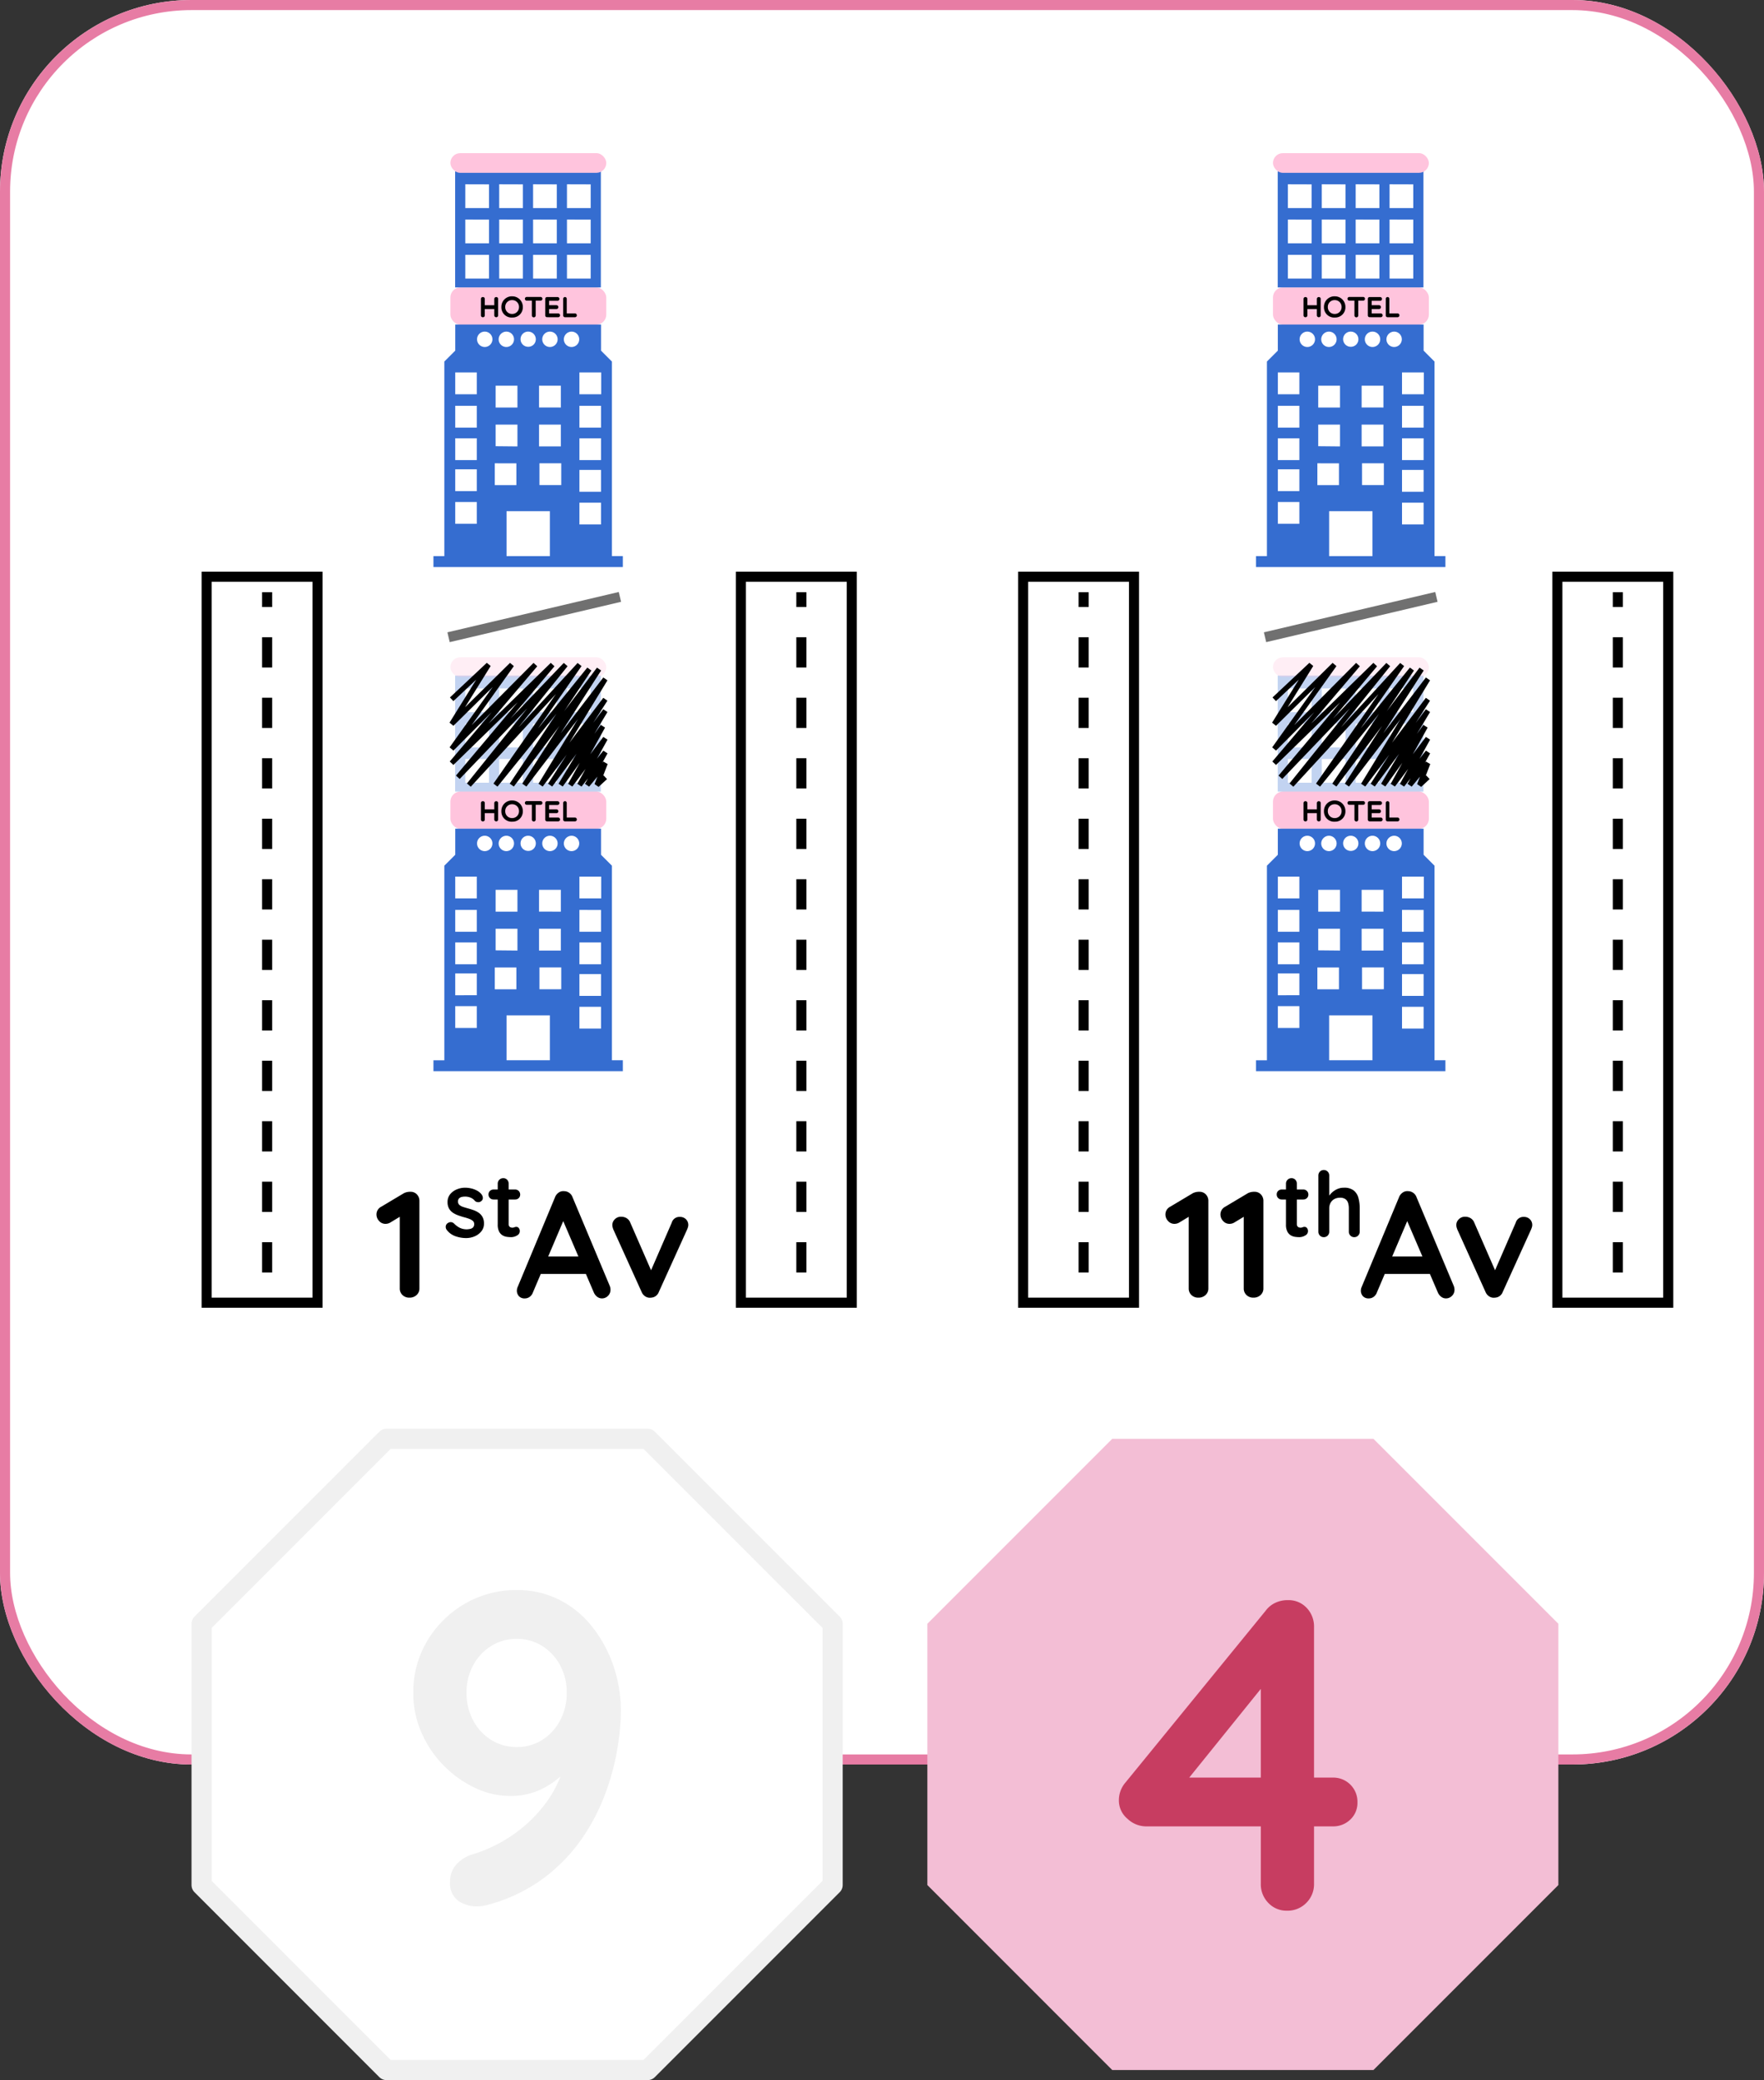 <svg xmlns="http://www.w3.org/2000/svg" width="175" height="206.295" viewBox="0 0 175 206.295">
  <rect x="0" y="0" width="175" height="206.295" fill="#333333" stroke="none"/>
  <g id="M_3_5_F" transform="translate(-89 -233.365)">
    <g id="Grupo_109" data-name="Grupo 109" transform="translate(88.648 233.365)">
      <g id="Rectángulo_4" data-name="Rectángulo 4" transform="translate(0.352)" fill="#fff" stroke="#e77ca4" stroke-width="1">
        <rect width="175" height="175" rx="19" stroke="none"/>
        <rect x="0.5" y="0.5" width="174" height="174" rx="18.5" fill="none"/>
      </g>
    </g>
    <g id="Grupo_551" data-name="Grupo 551" transform="translate(132 248.555)">
      <g id="Grupo_531" data-name="Grupo 531">
        <rect id="Rectángulo_125" data-name="Rectángulo 125" width="15.465" height="3.698" rx="1" transform="translate(1.681 13.314)" fill="#ffc4dd"/>
        <path id="iconfinder_Untitled-1-18_2419684" d="M37.406,29.265V9.969L36.325,8.887V6.3H21.863V8.887L20.781,9.969v19.3H19.7v1.081H38.488V29.265ZM33.4,7a.763.763,0,1,1-.763.763A.774.774,0,0,1,33.4,7ZM31.257,7a.763.763,0,1,1-.763.763A.76.76,0,0,1,31.257,7ZM29.094,7a.76.76,0,0,1,.763.763.743.743,0,0,1-.763.742.753.753,0,1,1,0-1.506ZM26.931,7a.763.763,0,1,1-.763.763A.774.774,0,0,1,26.931,7ZM24.789,7a.763.763,0,1,1-.763.763A.76.76,0,0,1,24.789,7Zm7.549,9.224v2.163H30.175V16.224Zm-2.163-1.7V12.365h2.163v2.163Zm.042,5.535h2.163v2.163H30.218Zm6.107-5.7v2.163H34.183V14.358Zm-2.142-1.166V11.05h2.163v2.163H34.183Zm2.142,4.389v2.163H34.183V17.581Zm0,3.138v2.163H34.183V20.72Zm0,3.244v2.163H34.183V23.964Zm-10.454-5.6V16.224h2.163v2.163l-2.163-.021Zm2.057,1.7v2.163H25.786V20.062Zm-2.057-5.535V12.365h2.163v2.163ZM21.863,11.05H24v2.163H21.863Zm0,3.308H24v2.163H21.863Zm0,3.223H24v2.163H21.863Zm0,3.075H24v2.163H21.863Zm0,3.244H24v2.163H21.863Zm5.089.912h4.3v4.453h-4.3Z" transform="translate(-19.7 10.698)" fill="#356dd0"/>
        <path id="Trazado_580" data-name="Trazado 580" d="M-69.713-28.758a.174.174,0,0,0,.176-.179v-.633h.943v.633a.19.19,0,0,0,.2.179.177.177,0,0,0,.179-.179v-1.642a.175.175,0,0,0-.179-.179.188.188,0,0,0-.2.179v.63h-.943v-.63a.172.172,0,0,0-.176-.179.181.181,0,0,0-.205.179v1.642A.183.183,0,0,0-69.713-28.758Zm3.95-1.012A1.042,1.042,0,0,0-66.8-30.831a1.037,1.037,0,0,0-1.09,1.061,1.009,1.009,0,0,0,1.09,1.041A1.008,1.008,0,0,0-65.763-29.77Zm-.379,0a.668.668,0,0,1-.688.685.664.664,0,0,1-.677-.685.662.662,0,0,1,.677-.685A.666.666,0,0,1-66.142-29.77Zm1.275.833a.191.191,0,0,0,.382,0V-30.4h.48a.185.185,0,1,0,0-.37h-1.368a.185.185,0,1,0,0,.37h.506Zm2.594.179a.19.19,0,1,0,0-.379h-.882v-.434h.729a.189.189,0,1,0,0-.379h-.729v-.434h.833a.188.188,0,1,0,0-.376h-1.038a.175.175,0,0,0-.179.179v1.642a.177.177,0,0,0,.179.179Zm.515-.176a.175.175,0,0,0,.182.176h.957a.191.191,0,1,0,0-.379h-.786v-1.449a.176.176,0,0,0-.171-.176.18.18,0,0,0-.182.176Z" transform="translate(74.63 45.03)"/>
        <path id="Sustracción_3" data-name="Sustracción 3" d="M14.457,11.5H0V0H14.457V11.5ZM11.095,8.271v2.353h2.353V8.271Zm-3.362,0v2.353h2.353V8.271Zm-3.362,0v2.353H6.724V8.271Zm-3.362,0v2.353H3.362V8.271Zm10.086-3.5V7.127h2.353V4.774Zm-3.362,0V7.127h2.353V4.774Zm-3.362,0V7.127H6.724V4.774Zm-3.362,0V7.127H3.362V4.774Zm10.086-3.5V3.631h2.353V1.278Zm-3.362,0V3.631h2.353V1.278Zm-3.362,0V3.631H6.724V1.278Zm-3.362,0V3.631H3.362V1.278Z" transform="translate(2.152 1.815)" fill="#356dd0"/>
        <rect id="Rectángulo_126" data-name="Rectángulo 126" width="15.465" height="1.95" rx="0.975" transform="translate(1.681 0)" fill="#ffc4dd"/>
      </g>
    </g>
    <g id="Grupo_552" data-name="Grupo 552" transform="translate(213.606 248.555)">
      <g id="Grupo_531-2" data-name="Grupo 531" transform="translate(0)">
        <rect id="Rectángulo_125-2" data-name="Rectángulo 125" width="15.465" height="3.698" rx="1" transform="translate(1.681 13.314)" fill="#ffc4dd"/>
        <path id="iconfinder_Untitled-1-18_2419684-2" data-name="iconfinder_Untitled-1-18_2419684" d="M37.406,29.265V9.969L36.325,8.887V6.3H21.863V8.887L20.781,9.969v19.3H19.7v1.081H38.488V29.265ZM33.4,7a.763.763,0,1,1-.763.763A.774.774,0,0,1,33.4,7ZM31.257,7a.763.763,0,1,1-.763.763A.76.76,0,0,1,31.257,7ZM29.094,7a.76.76,0,0,1,.763.763.743.743,0,0,1-.763.742.753.753,0,1,1,0-1.506ZM26.931,7a.763.763,0,1,1-.763.763A.774.774,0,0,1,26.931,7ZM24.789,7a.763.763,0,1,1-.763.763A.76.76,0,0,1,24.789,7Zm7.549,9.224v2.163H30.175V16.224Zm-2.163-1.7V12.365h2.163v2.163Zm.042,5.535h2.163v2.163H30.218Zm6.107-5.7v2.163H34.183V14.358Zm-2.142-1.166V11.05h2.163v2.163H34.183Zm2.142,4.389v2.163H34.183V17.581Zm0,3.138v2.163H34.183V20.72Zm0,3.244v2.163H34.183V23.964Zm-10.454-5.6V16.224h2.163v2.163l-2.163-.021Zm2.057,1.7v2.163H25.786V20.062Zm-2.057-5.535V12.365h2.163v2.163ZM21.863,11.05H24v2.163H21.863Zm0,3.308H24v2.163H21.863Zm0,3.223H24v2.163H21.863Zm0,3.075H24v2.163H21.863Zm0,3.244H24v2.163H21.863Zm5.089.912h4.3v4.453h-4.3Z" transform="translate(-19.7 10.698)" fill="#356dd0"/>
        <path id="Trazado_580-2" data-name="Trazado 580" d="M-69.713-28.758a.174.174,0,0,0,.176-.179v-.633h.943v.633a.19.19,0,0,0,.2.179.177.177,0,0,0,.179-.179v-1.642a.175.175,0,0,0-.179-.179.188.188,0,0,0-.2.179v.63h-.943v-.63a.172.172,0,0,0-.176-.179.181.181,0,0,0-.205.179v1.642A.183.183,0,0,0-69.713-28.758Zm3.95-1.012A1.042,1.042,0,0,0-66.8-30.831a1.037,1.037,0,0,0-1.09,1.061,1.009,1.009,0,0,0,1.09,1.041A1.008,1.008,0,0,0-65.763-29.77Zm-.379,0a.668.668,0,0,1-.688.685.664.664,0,0,1-.677-.685.662.662,0,0,1,.677-.685A.666.666,0,0,1-66.142-29.77Zm1.275.833a.191.191,0,0,0,.382,0V-30.4h.48a.185.185,0,1,0,0-.37h-1.368a.185.185,0,1,0,0,.37h.506Zm2.594.179a.19.19,0,1,0,0-.379h-.882v-.434h.729a.189.189,0,1,0,0-.379h-.729v-.434h.833a.188.188,0,1,0,0-.376h-1.038a.175.175,0,0,0-.179.179v1.642a.177.177,0,0,0,.179.179Zm.515-.176a.175.175,0,0,0,.182.176h.957a.191.191,0,1,0,0-.379h-.786v-1.449a.176.176,0,0,0-.171-.176.18.18,0,0,0-.182.176Z" transform="translate(74.63 45.03)"/>
        <path id="Sustracción_3-2" data-name="Sustracción 3" d="M14.457,11.5H0V0H14.457V11.5ZM11.095,8.271v2.353h2.353V8.271Zm-3.362,0v2.353h2.353V8.271Zm-3.362,0v2.353H6.724V8.271Zm-3.362,0v2.353H3.362V8.271Zm10.086-3.5V7.127h2.353V4.774Zm-3.362,0V7.127h2.353V4.774Zm-3.362,0V7.127H6.724V4.774Zm-3.362,0V7.127H3.362V4.774Zm10.086-3.5V3.631h2.353V1.278Zm-3.362,0V3.631h2.353V1.278Zm-3.362,0V3.631H6.724V1.278Zm-3.362,0V3.631H3.362V1.278Z" transform="translate(2.152 1.815)" fill="#356dd0"/>
        <rect id="Rectángulo_126-2" data-name="Rectángulo 126" width="15.465" height="1.95" rx="0.975" transform="translate(1.681 0)" fill="#ffc4dd"/>
      </g>
    </g>
    <g id="Grupo_561" data-name="Grupo 561" transform="translate(100.606)">
      <g id="Grupo_557" data-name="Grupo 557" transform="translate(113 298.555)">
        <g id="Grupo_531-3" data-name="Grupo 531" transform="translate(0)">
          <rect id="Rectángulo_125-3" data-name="Rectángulo 125" width="15.465" height="3.698" rx="1" transform="translate(1.681 13.314)" fill="#ffc4dd"/>
          <path id="iconfinder_Untitled-1-18_2419684-3" data-name="iconfinder_Untitled-1-18_2419684" d="M37.406,29.265V9.969L36.325,8.887V6.3H21.863V8.887L20.781,9.969v19.3H19.7v1.081H38.488V29.265ZM33.4,7a.763.763,0,1,1-.763.763A.774.774,0,0,1,33.4,7ZM31.257,7a.763.763,0,1,1-.763.763A.76.76,0,0,1,31.257,7ZM29.094,7a.76.76,0,0,1,.763.763.743.743,0,0,1-.763.742.753.753,0,1,1,0-1.506ZM26.931,7a.763.763,0,1,1-.763.763A.774.774,0,0,1,26.931,7ZM24.789,7a.763.763,0,1,1-.763.763A.76.76,0,0,1,24.789,7Zm7.549,9.224v2.163H30.175V16.224Zm-2.163-1.7V12.365h2.163v2.163Zm.042,5.535h2.163v2.163H30.218Zm6.107-5.7v2.163H34.183V14.358Zm-2.142-1.166V11.05h2.163v2.163H34.183Zm2.142,4.389v2.163H34.183V17.581Zm0,3.138v2.163H34.183V20.72Zm0,3.244v2.163H34.183V23.964Zm-10.454-5.6V16.224h2.163v2.163l-2.163-.021Zm2.057,1.7v2.163H25.786V20.062Zm-2.057-5.535V12.365h2.163v2.163ZM21.863,11.05H24v2.163H21.863Zm0,3.308H24v2.163H21.863Zm0,3.223H24v2.163H21.863Zm0,3.075H24v2.163H21.863Zm0,3.244H24v2.163H21.863Zm5.089.912h4.3v4.453h-4.3Z" transform="translate(-19.7 10.698)" fill="#356dd0"/>
          <path id="Trazado_580-3" data-name="Trazado 580" d="M-69.713-28.758a.174.174,0,0,0,.176-.179v-.633h.943v.633a.19.19,0,0,0,.2.179.177.177,0,0,0,.179-.179v-1.642a.175.175,0,0,0-.179-.179.188.188,0,0,0-.2.179v.63h-.943v-.63a.172.172,0,0,0-.176-.179.181.181,0,0,0-.205.179v1.642A.183.183,0,0,0-69.713-28.758Zm3.95-1.012A1.042,1.042,0,0,0-66.8-30.831a1.037,1.037,0,0,0-1.09,1.061,1.009,1.009,0,0,0,1.09,1.041A1.008,1.008,0,0,0-65.763-29.77Zm-.379,0a.668.668,0,0,1-.688.685.664.664,0,0,1-.677-.685.662.662,0,0,1,.677-.685A.666.666,0,0,1-66.142-29.77Zm1.275.833a.191.191,0,0,0,.382,0V-30.4h.48a.185.185,0,1,0,0-.37h-1.368a.185.185,0,1,0,0,.37h.506Zm2.594.179a.19.19,0,1,0,0-.379h-.882v-.434h.729a.189.189,0,1,0,0-.379h-.729v-.434h.833a.188.188,0,1,0,0-.376h-1.038a.175.175,0,0,0-.179.179v1.642a.177.177,0,0,0,.179.179Zm.515-.176a.175.175,0,0,0,.182.176h.957a.191.191,0,1,0,0-.379h-.786v-1.449a.176.176,0,0,0-.171-.176.18.18,0,0,0-.182.176Z" transform="translate(74.63 45.03)"/>
          <path id="Sustracción_3-3" data-name="Sustracción 3" d="M14.457,11.5H0V0H14.457V11.5ZM11.095,8.271v2.353h2.353V8.271Zm-3.362,0v2.353h2.353V8.271Zm-3.362,0v2.353H6.724V8.271Zm-3.362,0v2.353H3.362V8.271Zm10.086-3.5V7.127h2.353V4.774Zm-3.362,0V7.127h2.353V4.774Zm-3.362,0V7.127H6.724V4.774Zm-3.362,0V7.127H3.362V4.774Zm10.086-3.5V3.631h2.353V1.278Zm-3.362,0V3.631h2.353V1.278Zm-3.362,0V3.631H6.724V1.278Zm-3.362,0V3.631H3.362V1.278Z" transform="translate(2.152 1.815)" fill="#356dd0" opacity="0.3"/>
          <rect id="Rectángulo_126-3" data-name="Rectángulo 126" width="15.465" height="1.95" rx="0.975" transform="translate(1.681 0)" fill="#ffc4dd" opacity="0.3"/>
        </g>
      </g>
      <path id="Trazado_603" data-name="Trazado 603" d="M-644.48,7915.72l3.658-3.435-3.658,5.885,5.966-5.885-5.966,8.348,8.3-8.348-8.3,9.768,10.009-9.768-9.391,11.164,10.686-11.164-9.592,11.938,10.967-11.937-8.327,11.938,9.3-11.493-7.684,11.493,8.649-11.493-7.4,11.493,8.026-10.514-6.413,10.514,6.413-8.5-5.468,8.5,5.468-7.369-4.427,7.369,4.184-5.819-3.228,5.819,3.472-4.622-2.557,4.622,2.557-3.258-1.8,3.258,1.8-2.17-.837,2.17.837-.773" transform="translate(759.287 -7613.001)" fill="none" stroke="#000" stroke-width="0.5"/>
    </g>
    <g id="Grupo_562" data-name="Grupo 562" transform="translate(19)">
      <g id="Grupo_557-2" data-name="Grupo 557" transform="translate(113 298.555)">
        <g id="Grupo_531-4" data-name="Grupo 531" transform="translate(0)">
          <rect id="Rectángulo_125-4" data-name="Rectángulo 125" width="15.465" height="3.698" rx="1" transform="translate(1.681 13.314)" fill="#ffc4dd"/>
          <path id="iconfinder_Untitled-1-18_2419684-4" data-name="iconfinder_Untitled-1-18_2419684" d="M37.406,29.265V9.969L36.325,8.887V6.3H21.863V8.887L20.781,9.969v19.3H19.7v1.081H38.488V29.265ZM33.4,7a.763.763,0,1,1-.763.763A.774.774,0,0,1,33.4,7ZM31.257,7a.763.763,0,1,1-.763.763A.76.76,0,0,1,31.257,7ZM29.094,7a.76.76,0,0,1,.763.763.743.743,0,0,1-.763.742.753.753,0,1,1,0-1.506ZM26.931,7a.763.763,0,1,1-.763.763A.774.774,0,0,1,26.931,7ZM24.789,7a.763.763,0,1,1-.763.763A.76.76,0,0,1,24.789,7Zm7.549,9.224v2.163H30.175V16.224Zm-2.163-1.7V12.365h2.163v2.163Zm.042,5.535h2.163v2.163H30.218Zm6.107-5.7v2.163H34.183V14.358Zm-2.142-1.166V11.05h2.163v2.163H34.183Zm2.142,4.389v2.163H34.183V17.581Zm0,3.138v2.163H34.183V20.72Zm0,3.244v2.163H34.183V23.964Zm-10.454-5.6V16.224h2.163v2.163l-2.163-.021Zm2.057,1.7v2.163H25.786V20.062Zm-2.057-5.535V12.365h2.163v2.163ZM21.863,11.05H24v2.163H21.863Zm0,3.308H24v2.163H21.863Zm0,3.223H24v2.163H21.863Zm0,3.075H24v2.163H21.863Zm0,3.244H24v2.163H21.863Zm5.089.912h4.3v4.453h-4.3Z" transform="translate(-19.7 10.698)" fill="#356dd0"/>
          <path id="Trazado_580-4" data-name="Trazado 580" d="M-69.713-28.758a.174.174,0,0,0,.176-.179v-.633h.943v.633a.19.19,0,0,0,.2.179.177.177,0,0,0,.179-.179v-1.642a.175.175,0,0,0-.179-.179.188.188,0,0,0-.2.179v.63h-.943v-.63a.172.172,0,0,0-.176-.179.181.181,0,0,0-.205.179v1.642A.183.183,0,0,0-69.713-28.758Zm3.95-1.012A1.042,1.042,0,0,0-66.8-30.831a1.037,1.037,0,0,0-1.09,1.061,1.009,1.009,0,0,0,1.09,1.041A1.008,1.008,0,0,0-65.763-29.77Zm-.379,0a.668.668,0,0,1-.688.685.664.664,0,0,1-.677-.685.662.662,0,0,1,.677-.685A.666.666,0,0,1-66.142-29.77Zm1.275.833a.191.191,0,0,0,.382,0V-30.4h.48a.185.185,0,1,0,0-.37h-1.368a.185.185,0,1,0,0,.37h.506Zm2.594.179a.19.19,0,1,0,0-.379h-.882v-.434h.729a.189.189,0,1,0,0-.379h-.729v-.434h.833a.188.188,0,1,0,0-.376h-1.038a.175.175,0,0,0-.179.179v1.642a.177.177,0,0,0,.179.179Zm.515-.176a.175.175,0,0,0,.182.176h.957a.191.191,0,1,0,0-.379h-.786v-1.449a.176.176,0,0,0-.171-.176.18.18,0,0,0-.182.176Z" transform="translate(74.63 45.03)"/>
          <path id="Sustracción_3-4" data-name="Sustracción 3" d="M14.457,11.5H0V0H14.457V11.5ZM11.095,8.271v2.353h2.353V8.271Zm-3.362,0v2.353h2.353V8.271Zm-3.362,0v2.353H6.724V8.271Zm-3.362,0v2.353H3.362V8.271Zm10.086-3.5V7.127h2.353V4.774Zm-3.362,0V7.127h2.353V4.774Zm-3.362,0V7.127H6.724V4.774Zm-3.362,0V7.127H3.362V4.774Zm10.086-3.5V3.631h2.353V1.278Zm-3.362,0V3.631h2.353V1.278Zm-3.362,0V3.631H6.724V1.278Zm-3.362,0V3.631H3.362V1.278Z" transform="translate(2.152 1.815)" fill="#356dd0" opacity="0.3"/>
          <rect id="Rectángulo_126-4" data-name="Rectángulo 126" width="15.465" height="1.95" rx="0.975" transform="translate(1.681 0)" fill="#ffc4dd" opacity="0.3"/>
        </g>
      </g>
      <path id="Trazado_603-2" data-name="Trazado 603" d="M-644.48,7915.72l3.658-3.435-3.658,5.885,5.966-5.885-5.966,8.348,8.3-8.348-8.3,9.768,10.009-9.768-9.391,11.164,10.686-11.164-9.592,11.938,10.967-11.937-8.327,11.938,9.3-11.493-7.684,11.493,8.649-11.493-7.4,11.493,8.026-10.514-6.413,10.514,6.413-8.5-5.468,8.5,5.468-7.369-4.427,7.369,4.184-5.819-3.228,5.819,3.472-4.622-2.557,4.622,2.557-3.258-1.8,3.258,1.8-2.17-.837,2.17.837-.773" transform="translate(759.287 -7613.001)" fill="none" stroke="#000" stroke-width="0.5"/>
    </g>
    <line id="Línea_32" data-name="Línea 32" y1="4" x2="17" transform="translate(133.5 292.564)" fill="none" stroke="#707070" stroke-width="1"/>
    <line id="Línea_33" data-name="Línea 33" y1="4" x2="17" transform="translate(214.5 292.564)" fill="none" stroke="#707070" stroke-width="1"/>
    <g id="Rectángulo_162" data-name="Rectángulo 162" transform="translate(109 290.064)" fill="#fff" stroke="#000" stroke-width="1">
      <rect width="12" height="73" stroke="none"/>
      <rect x="0.5" y="0.5" width="11" height="72" fill="none"/>
    </g>
    <path id="Trazado_604" data-name="Trazado 604" d="M0,67.465V0" transform="translate(115.5 292.1)" fill="none" stroke="#000" stroke-width="1" stroke-dasharray="3"/>
    <g id="Rectángulo_163" data-name="Rectángulo 163" transform="translate(162 290.064)" fill="#fff" stroke="#000" stroke-width="1">
      <rect width="12" height="73" stroke="none"/>
      <rect x="0.5" y="0.5" width="11" height="72" fill="none"/>
    </g>
    <line id="Línea_34" data-name="Línea 34" y1="67.465" transform="translate(168.5 292.1)" fill="none" stroke="#000" stroke-width="1" stroke-dasharray="3"/>
    <path id="Trazado_607" data-name="Trazado 607" d="M-12.382,0a.949.949,0,0,1-.69-.262.873.873,0,0,1-.27-.653v-7.56l.21.33-1.14.69a.918.918,0,0,1-.48.135.819.819,0,0,1-.645-.292.934.934,0,0,1-.255-.623.854.854,0,0,1,.465-.78l2.265-1.35a1.37,1.37,0,0,1,.645-.135.837.837,0,0,1,.638.262.914.914,0,0,1,.247.653v8.67a.862.862,0,0,1-.278.653A1,1,0,0,1-12.382,0ZM3.112-8.145-.128-.525A.923.923,0,0,1-.45-.082.789.789,0,0,1-.923.075a.752.752,0,0,1-.6-.225.818.818,0,0,1-.2-.555A.992.992,0,0,1-1.673-.99L2.062-9.96a.978.978,0,0,1,.368-.465.786.786,0,0,1,.532-.135.879.879,0,0,1,.5.157A.889.889,0,0,1,3.8-9.96l3.69,8.79a1.009,1.009,0,0,1,.075.36.831.831,0,0,1-.262.645.838.838,0,0,1-.578.24A.787.787,0,0,1,6.24-.09,1.072,1.072,0,0,1,5.9-.54L2.677-8.055ZM.337-2.355,1.162-4.08h4.05L5.5-2.355Zm8.3-5.67a1.01,1.01,0,0,1,.525.143.873.873,0,0,1,.36.428l2.2,5.04-.33.15,2.25-5.175a.788.788,0,0,1,.8-.57.822.822,0,0,1,.608.232.784.784,0,0,1,.233.577.756.756,0,0,1-.038.225,2.353,2.353,0,0,1-.083.225l-2.8,6.18a.857.857,0,0,1-.765.57.818.818,0,0,1-.547-.105.941.941,0,0,1-.4-.465L7.852-6.75q-.03-.075-.067-.2a.961.961,0,0,1-.038-.285.792.792,0,0,1,.24-.532A.831.831,0,0,1,8.632-8.025Z" transform="translate(142 362.064)"/>
    <g id="Rectángulo_164" data-name="Rectángulo 164" transform="translate(190 290.064)" fill="#fff" stroke="#000" stroke-width="1">
      <rect width="12" height="73" stroke="none"/>
      <rect x="0.5" y="0.5" width="11" height="72" fill="none"/>
    </g>
    <path id="Trazado_605" data-name="Trazado 605" d="M0,67.465V0" transform="translate(196.5 292.1)" fill="none" stroke="#000" stroke-width="1" stroke-dasharray="3"/>
    <g id="Rectángulo_165" data-name="Rectángulo 165" transform="translate(243 290.064)" fill="#fff" stroke="#000" stroke-width="1">
      <rect width="12" height="73" stroke="none"/>
      <rect x="0.5" y="0.5" width="11" height="72" fill="none"/>
    </g>
    <line id="Línea_35" data-name="Línea 35" y1="67.465" transform="translate(249.5 292.1)" fill="none" stroke="#000" stroke-width="1" stroke-dasharray="3"/>
    <path id="Trazado_608" data-name="Trazado 608" d="M-15.113,0a.949.949,0,0,1-.69-.262.873.873,0,0,1-.27-.653v-7.56l.21.33-1.14.69a.918.918,0,0,1-.48.135.819.819,0,0,1-.645-.292.934.934,0,0,1-.255-.623.854.854,0,0,1,.465-.78l2.265-1.35a1.37,1.37,0,0,1,.645-.135.837.837,0,0,1,.637.262.914.914,0,0,1,.248.653v8.67a.862.862,0,0,1-.278.653A1,1,0,0,1-15.113,0Zm5.46,0a.949.949,0,0,1-.69-.262.873.873,0,0,1-.27-.653v-7.56l.21.33-1.14.69a.918.918,0,0,1-.48.135.819.819,0,0,1-.645-.292.934.934,0,0,1-.255-.623.854.854,0,0,1,.465-.78l2.265-1.35a1.37,1.37,0,0,1,.645-.135.837.837,0,0,1,.638.262.914.914,0,0,1,.247.653v8.67a.862.862,0,0,1-.278.653A1,1,0,0,1-9.653,0ZM5.842-8.145,2.6-.525a.923.923,0,0,1-.322.442.789.789,0,0,1-.473.157.752.752,0,0,1-.6-.225.818.818,0,0,1-.2-.555A.992.992,0,0,1,1.057-.99L4.792-9.96a.978.978,0,0,1,.368-.465.786.786,0,0,1,.532-.135.879.879,0,0,1,.5.157.889.889,0,0,1,.338.443l3.69,8.79a1.009,1.009,0,0,1,.075.36.831.831,0,0,1-.262.645.838.838,0,0,1-.578.24A.787.787,0,0,1,8.97-.09a1.072,1.072,0,0,1-.337-.45L5.407-8.055ZM3.067-2.355,3.892-4.08h4.05l.285,1.725Zm8.3-5.67a1.01,1.01,0,0,1,.525.143.873.873,0,0,1,.36.428l2.2,5.04-.33.15,2.25-5.175a.788.788,0,0,1,.795-.57.822.822,0,0,1,.608.232.784.784,0,0,1,.233.577.756.756,0,0,1-.037.225,2.353,2.353,0,0,1-.083.225L15.083-.57a.857.857,0,0,1-.765.57.818.818,0,0,1-.547-.105.941.941,0,0,1-.4-.465l-2.79-6.18q-.03-.075-.068-.2a.961.961,0,0,1-.038-.285.792.792,0,0,1,.24-.532A.831.831,0,0,1,11.363-8.025Z" transform="translate(223 362.064)"/>
    <path id="Trazado_606" data-name="Trazado 606" d="M-3.7-.747a.5.5,0,0,1-.081-.324.434.434,0,0,1,.234-.342.488.488,0,0,1,.306-.076.511.511,0,0,1,.315.167,2.123,2.123,0,0,0,.549.4,1.6,1.6,0,0,0,.72.144,2.406,2.406,0,0,0,.3-.04A.57.57,0,0,0-1.08-.959.451.451,0,0,0-.959-1.3a.4.4,0,0,0-.135-.315,1.137,1.137,0,0,0-.355-.2Q-1.67-1.9-1.94-1.971t-.572-.18a2.386,2.386,0,0,1-.535-.257,1.233,1.233,0,0,1-.4-.419A1.283,1.283,0,0,1-3.6-3.483a1.186,1.186,0,0,1,.252-.765,1.646,1.646,0,0,1,.653-.486,2.121,2.121,0,0,1,.841-.171,2.717,2.717,0,0,1,.585.068,2.289,2.289,0,0,1,.585.216,1.446,1.446,0,0,1,.468.391.639.639,0,0,1,.117.324.386.386,0,0,1-.171.342A.434.434,0,0,1-.58-3.47a.476.476,0,0,1-.3-.121,1.063,1.063,0,0,0-.409-.315,1.407,1.407,0,0,0-.589-.117,1.5,1.5,0,0,0-.293.031.578.578,0,0,0-.274.135.417.417,0,0,0-.117.329.42.42,0,0,0,.135.328,1.021,1.021,0,0,0,.365.2q.229.076.49.148t.549.171a2.173,2.173,0,0,1,.513.261A1.238,1.238,0,0,1-.131-2a1.321,1.321,0,0,1,.144.653,1.183,1.183,0,0,1-.27.783,1.709,1.709,0,0,1-.675.491A2.159,2.159,0,0,1-1.76.09,3.218,3.218,0,0,1-2.822-.094,1.838,1.838,0,0,1-3.7-.747ZM.967-4.725H3.1a.488.488,0,0,1,.36.144.488.488,0,0,1,.144.36.463.463,0,0,1-.144.347.5.5,0,0,1-.36.14H.967a.488.488,0,0,1-.36-.144.488.488,0,0,1-.144-.36.463.463,0,0,1,.144-.347A.5.5,0,0,1,.967-4.725ZM1.93-5.85a.5.5,0,0,1,.382.157.549.549,0,0,1,.149.392v4a.392.392,0,0,0,.049.207.284.284,0,0,0,.135.117.471.471,0,0,0,.184.036.477.477,0,0,0,.2-.04.5.5,0,0,1,.207-.04.3.3,0,0,1,.23.117.472.472,0,0,1,.1.324.476.476,0,0,1-.275.414A1.14,1.14,0,0,1,2.7,0a3.1,3.1,0,0,1-.418-.032,1.131,1.131,0,0,1-.432-.153.936.936,0,0,1-.337-.373,1.481,1.481,0,0,1-.135-.693V-5.3a.531.531,0,0,1,.158-.392A.531.531,0,0,1,1.93-5.85Z" transform="translate(137 356.064)"/>
    <path id="Trazado_609" data-name="Trazado 609" d="M-3.839-4.725h2.133a.488.488,0,0,1,.36.144.488.488,0,0,1,.144.36.463.463,0,0,1-.144.347.5.5,0,0,1-.36.14H-3.839a.488.488,0,0,1-.36-.144.488.488,0,0,1-.144-.36A.463.463,0,0,1-4.2-4.586.5.5,0,0,1-3.839-4.725Zm.963-1.125a.5.5,0,0,1,.382.157.549.549,0,0,1,.149.392v4a.392.392,0,0,0,.049.207.284.284,0,0,0,.135.117.471.471,0,0,0,.184.036.477.477,0,0,0,.2-.04.5.5,0,0,1,.207-.04.3.3,0,0,1,.23.117.472.472,0,0,1,.1.324.476.476,0,0,1-.275.414A1.14,1.14,0,0,1-2.1,0,3.1,3.1,0,0,1-2.52-.032a1.131,1.131,0,0,1-.432-.153.936.936,0,0,1-.337-.373,1.481,1.481,0,0,1-.135-.693V-5.3a.531.531,0,0,1,.158-.392A.531.531,0,0,1-2.875-5.85Zm5.193.945a1.513,1.513,0,0,1,.986.279,1.416,1.416,0,0,1,.464.743,3.926,3.926,0,0,1,.126,1.03v2.3a.54.54,0,0,1-.153.392A.517.517,0,0,1,3.353,0a.517.517,0,0,1-.387-.157.54.54,0,0,1-.153-.392v-2.3a1.85,1.85,0,0,0-.072-.536.734.734,0,0,0-.261-.382.877.877,0,0,0-.54-.144,1.128,1.128,0,0,0-.585.144.93.93,0,0,0-.364.382,1.163,1.163,0,0,0-.122.536v2.3a.54.54,0,0,1-.153.392A.517.517,0,0,1,.329,0,.517.517,0,0,1-.058-.157.54.54,0,0,1-.211-.549V-6.111A.54.54,0,0,1-.058-6.5.517.517,0,0,1,.329-6.66.517.517,0,0,1,.715-6.5a.54.54,0,0,1,.153.391v2.232L.734-3.906a2.015,2.015,0,0,1,.225-.329,1.948,1.948,0,0,1,.351-.329,1.875,1.875,0,0,1,.459-.247A1.552,1.552,0,0,1,2.317-4.905Z" transform="translate(220 356.064)"/>
    <g id="Grupo_591" data-name="Grupo 591" transform="translate(-3.492 -0.489)">
      <g id="Grupo_537" data-name="Grupo 537">
        <path id="iconfinder_octagon_3325011" d="M20.341,2H46.255L64.6,20.341V46.255L46.255,64.6H20.341L2,46.255V20.341Z" transform="translate(110.492 374.554)" fill="#fff" stroke="#f0f0f0" stroke-linecap="round" stroke-linejoin="round" stroke-width="2"/>
        <path id="Trazado_662" data-name="Trazado 662" d="M-.044-31.372a9.2,9.2,0,0,1,4.29.99A9.815,9.815,0,0,1,7.5-27.676a12.988,12.988,0,0,1,2.068,3.85A13.77,13.77,0,0,1,10.3-19.36a23.928,23.928,0,0,1-.33,3.608A24.362,24.362,0,0,1,8.8-11.308,20.141,20.141,0,0,1,6.468-6.776a17.017,17.017,0,0,1-3.806,3.96A16.456,16.456,0,0,1-2.992-.132,4.172,4.172,0,0,1-4,0,3.188,3.188,0,0,1-5.83-.55a2.14,2.14,0,0,1-.814-1.914A2.463,2.463,0,0,1-6.006-4.18,3.576,3.576,0,0,1-4.312-5.192,14.229,14.229,0,0,0-.374-7.128a13.722,13.722,0,0,0,3.322-3.256A10.969,10.969,0,0,0,4.84-14.74l1.188.044a19.124,19.124,0,0,1-1.474,1.584,8.466,8.466,0,0,1-2.2,1.518,6.967,6.967,0,0,1-3.1.638,7.985,7.985,0,0,1-3.41-.792,10.816,10.816,0,0,1-3.08-2.178A10.775,10.775,0,0,1-9.46-17.182a9.646,9.646,0,0,1-.836-3.982,9.854,9.854,0,0,1,1.386-5.17,10.379,10.379,0,0,1,3.718-3.674A10.01,10.01,0,0,1-.044-31.372Zm0,4.84a4.694,4.694,0,0,0-2.508.7,5.034,5.034,0,0,0-1.8,1.914,5.649,5.649,0,0,0-.66,2.75,5.684,5.684,0,0,0,.66,2.728,4.992,4.992,0,0,0,1.8,1.936,4.694,4.694,0,0,0,2.508.7,4.661,4.661,0,0,0,2.53-.7,5.049,5.049,0,0,0,1.782-1.936,5.684,5.684,0,0,0,.66-2.728,5.649,5.649,0,0,0-.66-2.75,5.092,5.092,0,0,0-1.782-1.914A4.661,4.661,0,0,0-.044-26.532Z" transform="translate(143.788 422.926)" fill="#f0f0f0"/>
      </g>
      <g id="Grupo_538" data-name="Grupo 538">
        <path id="iconfinder_octagon_3325011-2" data-name="iconfinder_octagon_3325011" d="M20.341,2H46.255L64.6,20.341V46.255L46.255,64.6H20.341L2,46.255V20.341Z" transform="translate(182.492 374.554)" fill="#f3bed5"/>
        <path id="Trazado_663" data-name="Trazado 663" d="M5.06,0A2.474,2.474,0,0,1,3.212-.77a2.639,2.639,0,0,1-.748-1.914v-20.68l.924.22L-5.1-12.628l-.22-.572H9.592a2.388,2.388,0,0,1,1.76.7,2.388,2.388,0,0,1,.7,1.76,2.263,2.263,0,0,1-.7,1.694,2.429,2.429,0,0,1-1.76.682H-8.976a2.692,2.692,0,0,1-1.782-.748,2.356,2.356,0,0,1-.858-1.848,2.683,2.683,0,0,1,.66-1.76l13.9-17.028a2.505,2.505,0,0,1,.924-.77A2.813,2.813,0,0,1,5.148-30.8a2.455,2.455,0,0,1,1.87.77,2.682,2.682,0,0,1,.726,1.914V-2.684A2.6,2.6,0,0,1,6.974-.77,2.6,2.6,0,0,1,5.06,0Z" transform="translate(215.108 423.353)" fill="#c73d61"/>
      </g>
    </g>
  </g>
</svg>
